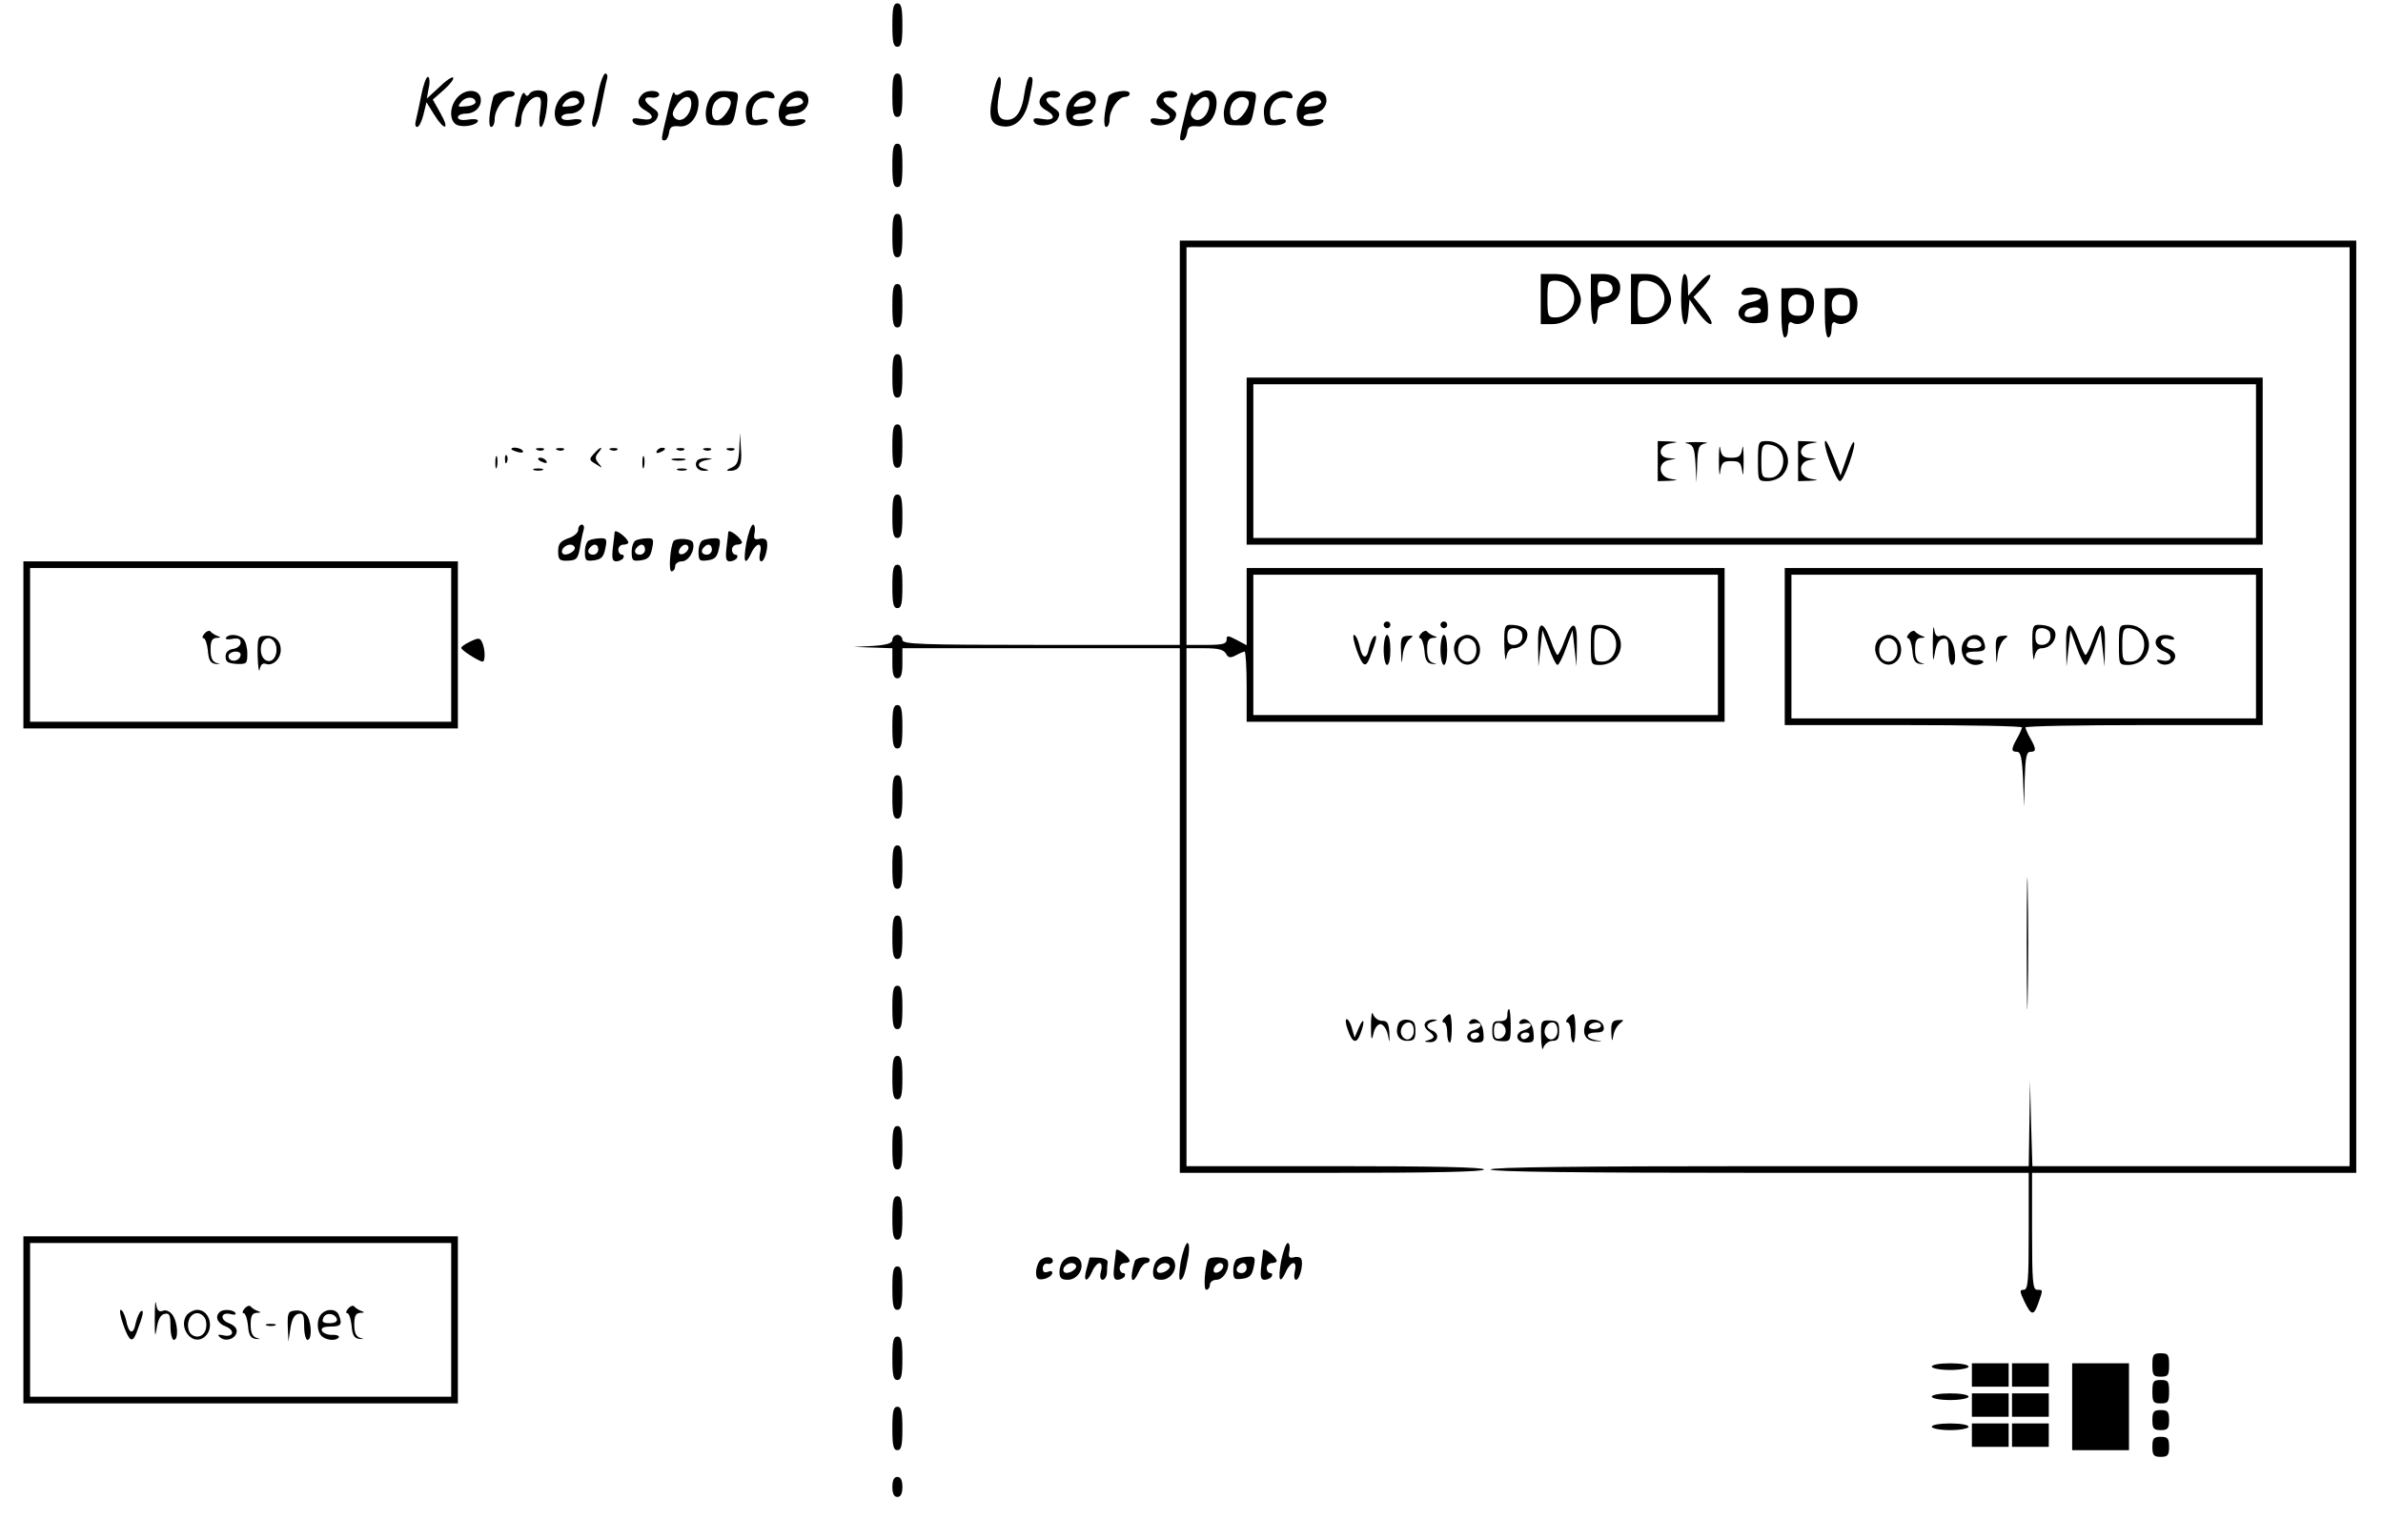 <?xml version="1.0" standalone="no"?>
<!DOCTYPE svg PUBLIC "-//W3C//DTD SVG 20010904//EN"
 "http://www.w3.org/TR/2001/REC-SVG-20010904/DTD/svg10.dtd">
<svg version="1.0" xmlns="http://www.w3.org/2000/svg"
 width="713pt" height="461pt" viewBox="0 0 713 461"
 preserveAspectRatio="xMidYMid meet">
<g transform="translate(0,461) scale(0.1,-0.1)"
fill="#000000" stroke="none">
<path d="M2670 4535 c0 -51 3 -65 15 -65 12 0 15 14 15 65 0 51 -3 65 -15 65
-12 0 -15 -14 -15 -65z"/>
<path d="M1790 4333 c-6 -32 -14 -68 -17 -80 -3 -13 -1 -23 5 -23 5 0 15 28
21 63 7 34 14 70 17 80 3 9 1 17 -5 17 -5 0 -15 -26 -21 -57z"/>
<path d="M2670 4325 c0 -51 3 -65 15 -65 12 0 15 14 15 65 0 51 -3 65 -15 65
-12 0 -15 -14 -15 -65z"/>
<path d="M1260 4323 c-6 -32 -14 -66 -16 -75 -3 -10 -1 -18 4 -18 6 0 14 17
19 37 l9 37 23 -37 c31 -50 48 -47 19 4 l-23 41 34 30 c18 16 30 32 27 36 -4
3 -23 -10 -42 -29 l-37 -34 6 33 c4 17 2 32 -3 32 -5 0 -14 -26 -20 -57z"/>
<path d="M2970 4323 c-14 -64 -6 -86 29 -91 39 -6 68 23 80 78 13 62 14 70 2
70 -5 0 -12 -23 -16 -50 -8 -57 -27 -83 -59 -78 -23 3 -27 32 -13 96 3 17 2
32 -3 32 -5 0 -14 -26 -20 -57z"/>
<path d="M1371 4321 c-28 -28 -28 -77 -1 -86 22 -7 60 2 60 14 0 4 -13 6 -30
3 -18 -3 -30 0 -30 7 0 6 11 11 24 11 28 0 49 22 44 47 -5 26 -43 28 -67 4z
m52 -16 c1 -5 -11 -12 -27 -13 -27 -3 -28 -2 -16 13 14 17 40 17 43 0z"/>
<path d="M1476 4320 c-13 -47 -16 -90 -6 -90 5 0 10 10 10 23 0 28 26 67 46
67 8 0 14 4 14 10 0 15 -60 6 -64 -10z"/>
<path d="M1551 4291 c-13 -63 -13 -61 -1 -61 6 0 10 10 10 23 0 29 26 67 47
67 12 0 14 -8 9 -45 -4 -26 -3 -45 2 -45 12 0 26 86 17 100 -8 13 -42 13 -51
-1 -5 -8 -9 -8 -14 1 -5 8 -12 -8 -19 -39z"/>
<path d="M1681 4321 c-28 -28 -28 -77 -1 -86 22 -7 60 2 60 14 0 4 -13 6 -30
3 -18 -3 -30 0 -30 7 0 6 11 11 24 11 28 0 49 22 44 47 -5 26 -43 28 -67 4z
m52 -16 c1 -5 -11 -12 -27 -13 -27 -3 -28 -2 -16 13 14 17 40 17 43 0z"/>
<path d="M1922 4328 c-18 -18 -15 -36 8 -48 31 -17 25 -33 -11 -26 -22 4 -29
2 -26 -7 6 -19 58 -15 71 6 9 16 7 22 -11 34 -28 19 -30 35 -3 31 10 -2 20 2
22 7 4 15 -35 18 -50 3z"/>
<path d="M1997 4273 c-20 -84 -20 -83 -8 -83 5 0 11 10 13 23 2 17 8 21 30 19
31 -4 58 28 58 71 0 32 -24 46 -51 29 -13 -9 -19 -8 -22 1 -2 7 -11 -20 -20
-60z m71 21 c-4 -33 -32 -54 -49 -37 -9 9 -8 18 5 37 22 35 48 34 44 0z"/>
<path d="M2124 4316 c-8 -14 -14 -37 -12 -53 3 -25 7 -28 41 -28 39 -1 41 1
52 65 6 34 5 35 -29 37 -28 2 -39 -2 -52 -21z m61 -6 c9 -15 -22 -60 -40 -60
-18 0 -20 41 -3 58 15 15 35 15 43 2z"/>
<path d="M2250 4320 c-15 -15 -20 -31 -18 -53 3 -28 7 -32 32 -32 16 0 31 5
33 11 2 7 -6 10 -22 7 -21 -5 -25 -2 -25 20 0 31 23 51 51 44 13 -3 19 -1 16
6 -6 21 -45 19 -67 -3z"/>
<path d="M2351 4321 c-28 -28 -28 -77 -1 -86 22 -7 60 2 60 14 0 4 -13 6 -30
3 -18 -3 -30 0 -30 7 0 6 11 11 24 11 28 0 49 22 44 47 -5 26 -43 28 -67 4z
m52 -16 c1 -5 -11 -12 -27 -13 -27 -3 -28 -2 -16 13 14 17 40 17 43 0z"/>
<path d="M3122 4328 c-18 -18 -15 -36 8 -48 31 -17 25 -33 -11 -26 -22 4 -29
2 -26 -7 6 -19 58 -15 71 6 9 16 7 22 -11 34 -28 19 -30 35 -3 31 10 -2 20 2
22 7 4 15 -35 18 -50 3z"/>
<path d="M3211 4321 c-28 -28 -28 -77 -1 -86 22 -7 60 2 60 14 0 4 -13 6 -30
3 -18 -3 -30 0 -30 7 0 6 11 11 24 11 28 0 49 22 44 47 -5 26 -43 28 -67 4z
m52 -16 c1 -5 -11 -12 -27 -13 -27 -3 -28 -2 -16 13 14 17 40 17 43 0z"/>
<path d="M3316 4320 c-13 -47 -16 -90 -6 -90 5 0 10 10 10 23 0 28 26 67 46
67 8 0 14 4 14 10 0 15 -60 6 -64 -10z"/>
<path d="M3472 4328 c-18 -18 -15 -36 8 -48 31 -17 25 -33 -11 -26 -22 4 -29
2 -26 -7 6 -19 58 -15 71 6 9 16 7 22 -11 34 -28 19 -30 35 -3 31 10 -2 20 2
22 7 4 15 -35 18 -50 3z"/>
<path d="M3547 4273 c-20 -84 -20 -83 -8 -83 5 0 11 10 13 23 2 17 8 21 30 19
31 -4 58 28 58 71 0 32 -24 46 -51 29 -13 -9 -19 -8 -22 1 -2 7 -11 -20 -20
-60z m71 21 c-4 -33 -32 -54 -49 -37 -9 9 -8 18 5 37 22 35 48 34 44 0z"/>
<path d="M3674 4316 c-8 -14 -14 -37 -12 -53 3 -25 7 -28 41 -28 39 -1 41 1
52 65 6 34 5 35 -29 37 -28 2 -39 -2 -52 -21z m61 -6 c9 -15 -22 -60 -40 -60
-18 0 -20 41 -3 58 15 15 35 15 43 2z"/>
<path d="M3800 4320 c-15 -15 -20 -31 -18 -53 3 -28 7 -32 32 -32 16 0 31 5
33 11 2 7 -6 10 -22 7 -21 -5 -25 -2 -25 20 0 31 23 51 51 44 13 -3 19 -1 16
6 -6 21 -45 19 -67 -3z"/>
<path d="M3901 4321 c-28 -28 -28 -77 -1 -86 22 -7 60 2 60 14 0 4 -13 6 -30
3 -18 -3 -30 0 -30 7 0 6 11 11 24 11 28 0 49 22 44 47 -5 26 -43 28 -67 4z
m52 -16 c1 -5 -11 -12 -27 -13 -27 -3 -28 -2 -16 13 14 17 40 17 43 0z"/>
<path d="M2670 4115 c0 -51 3 -65 15 -65 12 0 15 14 15 65 0 51 -3 65 -15 65
-12 0 -15 -14 -15 -65z"/>
<path d="M2670 3905 c0 -51 3 -65 15 -65 12 0 15 14 15 65 0 51 -3 65 -15 65
-12 0 -15 -14 -15 -65z"/>
<path d="M3530 3285 l0 -605 -415 0 c-362 0 -415 2 -415 15 0 8 -7 15 -15 15
-8 0 -15 -7 -15 -15 0 -10 -16 -15 -57 -18 l-58 -3 58 -2 57 -2 0 -45 c0 -33
4 -45 15 -45 11 0 15 12 15 45 l0 45 415 0 415 0 0 -785 0 -785 455 0 c297 0
455 3 455 10 0 7 -155 10 -445 10 l-445 0 0 775 0 775 55 0 c39 0 56 -4 63
-16 7 -13 13 -14 30 -5 11 6 23 11 26 11 3 0 6 -47 6 -105 l0 -105 715 0 715
0 0 230 0 230 -715 0 -715 0 0 -115 0 -116 -30 16 c-27 14 -30 14 -30 0 0 -12
-13 -15 -60 -15 l-60 0 0 595 0 595 1740 0 1740 0 0 -1375 0 -1375 -475 0
-474 0 -4 128 -3 127 -2 -127 -2 -128 -805 0 c-530 0 -805 -3 -805 -10 0 -7
275 -10 805 -10 l805 0 0 -175 c0 -148 -2 -175 -15 -175 -13 0 -12 -5 2 -35
21 -43 28 -44 42 -4 14 40 14 39 -4 39 -13 0 -15 26 -15 175 l0 175 485 0 485
0 0 1395 0 1395 -1760 0 -1760 0 0 -605z m1610 -605 l0 -210 -695 0 -695 0 0
210 0 210 695 0 695 0 0 -210z"/>
<path d="M4140 2740 c0 -5 5 -10 10 -10 6 0 10 5 10 10 0 6 -4 10 -10 10 -5 0
-10 -4 -10 -10z"/>
<path d="M4310 2740 c0 -5 5 -10 10 -10 6 0 10 5 10 10 0 6 -4 10 -10 10 -5 0
-10 -4 -10 -10z"/>
<path d="M4501 2678 c1 -35 4 -51 6 -35 3 17 10 27 22 27 22 0 41 19 41 41 0
18 -19 29 -51 29 -17 0 -19 -7 -18 -62z m52 40 c7 -21 -4 -38 -24 -38 -14 0
-19 7 -19 25 0 18 5 25 19 25 11 0 21 -6 24 -12z"/>
<path d="M4602 2678 l1 -63 6 54 6 55 19 -52 c10 -29 22 -52 26 -52 4 0 16 23
26 52 l19 52 6 -55 6 -54 1 63 c2 74 -13 80 -37 14 -8 -23 -18 -42 -21 -42 -3
0 -12 19 -20 42 -24 66 -40 61 -38 -14z"/>
<path d="M4760 2680 c0 -59 0 -60 28 -60 16 0 36 8 45 18 37 41 9 102 -46 102
-26 0 -27 -2 -27 -60z m56 42 c35 -24 20 -92 -21 -92 -23 0 -25 3 -25 50 0 41
3 50 18 50 9 0 22 -4 28 -8z"/>
<path d="M4252 2714 c-7 -8 -8 -14 -3 -14 5 0 11 -17 13 -37 2 -29 8 -38 23
-40 16 -1 16 -1 3 3 -13 4 -18 16 -18 40 0 25 4 34 18 35 13 0 14 2 2 6 -8 3
-17 9 -20 13 -3 4 -11 2 -18 -6z"/>
<path d="M4059 2665 c18 -50 27 -56 40 -22 19 50 23 69 13 63 -5 -3 -12 -19
-16 -36 -7 -37 -21 -32 -29 10 -4 16 -11 30 -16 30 -4 0 -1 -20 8 -45z"/>
<path d="M4140 2665 c0 -25 5 -45 10 -45 6 0 10 20 10 45 0 25 -4 45 -10 45
-5 0 -10 -20 -10 -45z"/>
<path d="M4192 2660 c1 -40 2 -41 5 -10 2 19 11 40 20 47 13 10 13 12 -6 10
-18 -1 -21 -7 -19 -47z"/>
<path d="M4310 2665 c0 -25 5 -45 10 -45 6 0 10 20 10 45 0 25 -4 45 -10 45
-5 0 -10 -20 -10 -45z"/>
<path d="M4360 2696 c-28 -35 11 -93 48 -70 35 22 22 84 -18 84 -10 0 -23 -7
-30 -14z m55 -15 c8 -26 -4 -51 -25 -51 -10 0 -21 7 -24 16 -10 25 3 54 24 54
10 0 21 -8 25 -19z"/>
<path d="M4610 3715 l0 -75 35 0 c43 0 85 37 85 73 0 13 -9 36 -21 51 -16 20
-29 26 -60 26 l-39 0 0 -75z m84 39 c35 -34 9 -94 -40 -94 -22 0 -24 3 -24 55
0 52 2 55 24 55 14 0 32 -7 40 -16z"/>
<path d="M4760 3715 c0 -43 4 -75 10 -75 6 0 10 13 10 29 0 24 5 30 30 34 21
5 31 14 36 32 8 34 -11 55 -52 55 l-34 0 0 -75z m65 30 c0 -13 -8 -21 -22 -23
-19 -3 -23 1 -23 23 0 22 4 26 23 23 14 -2 22 -10 22 -23z"/>
<path d="M4880 3715 l0 -75 35 0 c43 0 85 37 85 73 0 13 -9 36 -21 51 -16 20
-29 26 -60 26 l-39 0 0 -75z m84 39 c35 -34 9 -94 -40 -94 -22 0 -24 3 -24 55
0 52 2 55 24 55 14 0 32 -7 40 -16z"/>
<path d="M5030 3715 c0 -77 16 -105 22 -38 l3 37 25 -37 c14 -20 31 -37 38
-37 8 0 1 16 -18 41 l-33 40 28 29 c16 17 25 33 22 37 -4 4 -21 -9 -37 -28
l-29 -34 -1 33 c0 17 -4 32 -10 32 -6 0 -10 -32 -10 -75z"/>
<path d="M2670 3695 c0 -51 3 -65 15 -65 12 0 15 14 15 65 0 51 -3 65 -15 65
-12 0 -15 -14 -15 -65z"/>
<path d="M5217 3743 c-14 -14 -6 -19 23 -15 39 6 39 -14 0 -22 -60 -12 -46
-68 16 -63 33 2 34 4 34 43 0 22 -5 45 -12 52 -13 13 -50 16 -61 5z m51 -65
c-5 -15 -48 -24 -48 -10 0 14 12 22 33 22 10 0 17 -5 15 -12z"/>
<path d="M5330 3673 c0 -42 4 -73 10 -73 6 0 10 12 10 26 0 15 4 23 11 19 22
-14 57 5 64 34 10 48 -9 71 -55 69 l-40 -1 0 -74z m75 22 c0 -25 -4 -30 -25
-30 -16 0 -26 6 -28 18 -6 30 6 49 30 45 18 -2 23 -9 23 -33z"/>
<path d="M5460 3673 c0 -42 4 -73 10 -73 6 0 10 12 10 26 0 15 4 23 11 19 22
-14 57 5 64 34 10 48 -9 71 -55 69 l-40 -1 0 -74z m75 22 c0 -25 -4 -30 -25
-30 -16 0 -26 6 -28 18 -6 30 6 49 30 45 18 -2 23 -9 23 -33z"/>
<path d="M2670 3485 c0 -51 3 -65 15 -65 12 0 15 14 15 65 0 51 -3 65 -15 65
-12 0 -15 -14 -15 -65z"/>
<path d="M3730 3230 l0 -250 1520 0 1520 0 0 250 0 250 -1520 0 -1520 0 0
-250z m3020 0 l0 -230 -1500 0 -1500 0 0 230 0 230 1500 0 1500 0 0 -230z"/>
<path d="M4960 3230 l0 -60 33 1 c30 2 30 2 5 6 -36 6 -40 49 -5 56 l22 4 -22
2 c-35 2 -31 39 5 44 25 4 25 4 -5 6 l-33 1 0 -60z"/>
<path d="M5047 3283 c19 -4 23 -12 26 -61 l3 -57 2 57 c2 50 5 57 25 61 12 2
0 4 -28 4 -27 0 -40 -2 -28 -4z"/>
<path d="M5143 3230 c0 -36 2 -50 4 -32 4 28 8 32 33 32 25 0 29 -4 33 -32 2
-18 4 -4 4 32 0 36 -2 53 -4 38 -4 -23 -9 -28 -33 -28 -24 0 -29 5 -33 28 -2
15 -4 -2 -4 -38z"/>
<path d="M5260 3230 c0 -59 0 -60 28 -60 16 0 36 8 45 18 37 41 9 102 -46 102
-26 0 -27 -2 -27 -60z m56 42 c35 -24 20 -92 -21 -92 -23 0 -25 3 -25 50 0 41
3 50 18 50 9 0 22 -4 28 -8z"/>
<path d="M5380 3230 l0 -60 33 1 c30 2 30 2 5 6 -36 6 -40 49 -5 56 l22 4 -22
2 c-35 2 -31 39 5 44 25 4 25 4 -5 6 l-33 1 0 -60z"/>
<path d="M5460 3285 c0 -25 35 -115 45 -115 12 0 50 108 42 117 -3 2 -13 -19
-22 -48 l-18 -52 -18 48 c-18 47 -29 66 -29 50z"/>
<path d="M2670 3275 c0 -51 3 -65 15 -65 12 0 15 14 15 65 0 51 -3 65 -15 65
-12 0 -15 -14 -15 -65z"/>
<path d="M2212 3267 c-2 -39 -6 -49 -24 -57 -13 -5 -16 -9 -8 -9 32 -1 41 15
37 65 l-3 49 -2 -48z"/>
<path d="M1530 3266 c0 -2 9 -6 20 -9 11 -3 18 -1 14 4 -5 9 -34 13 -34 5z"/>
<path d="M1608 3263 c7 -3 16 -2 19 1 4 3 -2 6 -13 5 -11 0 -14 -3 -6 -6z"/>
<path d="M1668 3263 c7 -3 16 -2 19 1 4 3 -2 6 -13 5 -11 0 -14 -3 -6 -6z"/>
<path d="M1777 3252 c-15 -16 -15 -19 6 -31 20 -13 21 -13 8 2 -11 14 -11 20
-1 32 18 21 6 19 -13 -3z"/>
<path d="M1828 3263 c7 -3 16 -2 19 1 4 3 -2 6 -13 5 -11 0 -14 -3 -6 -6z"/>
<path d="M1965 3260 c-3 -6 1 -7 9 -4 18 7 21 14 7 14 -6 0 -13 -4 -16 -10z"/>
<path d="M2028 3263 c7 -3 16 -2 19 1 4 3 -2 6 -13 5 -11 0 -14 -3 -6 -6z"/>
<path d="M2108 3263 c7 -3 16 -2 19 1 4 3 -2 6 -13 5 -11 0 -14 -3 -6 -6z"/>
<path d="M2178 3263 c7 -3 16 -2 19 1 4 3 -2 6 -13 5 -11 0 -14 -3 -6 -6z"/>
<path d="M1482 3225 c0 -16 2 -22 5 -12 2 9 2 23 0 30 -3 6 -5 -1 -5 -18z"/>
<path d="M1511 3234 c0 -11 3 -14 6 -6 3 7 2 16 -1 19 -3 4 -6 -2 -5 -13z"/>
<path d="M1922 3225 c0 -16 2 -22 5 -12 2 9 2 23 0 30 -3 6 -5 -1 -5 -18z"/>
<path d="M1610 3236 c0 -2 7 -7 16 -10 8 -3 12 -2 9 4 -6 10 -25 14 -25 6z"/>
<path d="M2013 3233 c9 -2 25 -2 35 0 9 3 1 5 -18 5 -19 0 -27 -2 -17 -5z"/>
<path d="M2085 3230 c-9 -15 4 -30 23 -29 15 1 15 2 0 6 -25 6 -22 21 5 26 22
4 22 4 0 6 -12 0 -25 -3 -28 -9z"/>
<path d="M1598 3203 c6 -2 18 -2 25 0 6 3 1 5 -13 5 -14 0 -19 -2 -12 -5z"/>
<path d="M2028 3203 c6 -2 18 -2 25 0 6 3 1 5 -13 5 -14 0 -19 -2 -12 -5z"/>
<path d="M2670 3065 c0 -51 3 -65 15 -65 12 0 15 14 15 65 0 51 -3 65 -15 65
-12 0 -15 -14 -15 -65z"/>
<path d="M1730 3024 c0 -8 -13 -20 -30 -25 -24 -9 -30 -17 -30 -39 0 -25 4
-29 29 -28 26 1 30 6 36 37 3 20 8 44 11 54 3 9 1 17 -5 17 -6 0 -11 -7 -11
-16z m-10 -54 c0 -12 -28 -25 -36 -17 -9 9 6 27 22 27 8 0 14 -5 14 -10z"/>
<path d="M2233 2985 c-10 -58 -4 -71 15 -30 6 14 16 25 22 25 6 0 8 -10 4 -25
-3 -14 -2 -25 4 -25 11 0 23 50 15 63 -3 5 -13 7 -22 4 -14 -3 -17 1 -13 19 2
13 0 24 -5 24 -5 0 -14 -25 -20 -55z"/>
<path d="M1839 3018 c0 -2 -2 -22 -5 -45 -4 -34 -2 -43 10 -43 8 0 18 5 21 10
3 6 1 10 -4 10 -6 0 -11 7 -11 15 0 8 7 15 15 15 8 0 15 3 15 6 0 12 -38 42
-41 32z"/>
<path d="M2179 3018 c0 -2 -2 -22 -5 -45 -4 -34 -2 -43 10 -43 8 0 18 5 21 10
3 6 1 10 -4 10 -6 0 -11 7 -11 15 0 8 7 15 15 15 8 0 15 3 15 6 0 12 -38 42
-41 32z"/>
<path d="M1763 2993 c-7 -2 -13 -18 -13 -34 0 -27 3 -29 27 -26 22 3 29 10 34
35 6 28 4 32 -15 31 -11 0 -27 -3 -33 -6z m27 -28 c0 -8 -7 -15 -15 -15 -16 0
-20 12 -8 23 11 12 23 8 23 -8z"/>
<path d="M1903 2993 c-7 -2 -13 -18 -13 -34 0 -27 3 -29 27 -26 22 3 29 10 34
35 6 28 4 32 -15 31 -11 0 -27 -3 -33 -6z m27 -28 c0 -8 -7 -15 -15 -15 -16 0
-20 12 -8 23 11 12 23 8 23 -8z"/>
<path d="M2015 2990 c-10 -18 -15 -90 -6 -90 6 0 11 7 11 15 0 8 9 15 20 15
21 0 41 35 33 57 -5 12 -51 14 -58 3z m45 -19 c0 -12 -20 -25 -27 -18 -7 7 6
27 18 27 5 0 9 -4 9 -9z"/>
<path d="M2103 2993 c-7 -2 -13 -18 -13 -34 0 -27 3 -29 27 -26 22 3 29 10 34
35 6 28 4 32 -15 31 -11 0 -27 -3 -33 -6z m27 -28 c0 -8 -7 -15 -15 -15 -16 0
-20 12 -8 23 11 12 23 8 23 -8z"/>
<path d="M70 2680 l0 -250 650 0 650 0 0 250 0 250 -650 0 -650 0 0 -250z
m1280 0 l0 -230 -630 0 -630 0 0 230 0 230 630 0 630 0 0 -230z"/>
<path d="M612 2714 c-7 -8 -8 -14 -3 -14 5 0 11 -17 13 -37 2 -29 8 -38 23
-40 16 -1 16 -1 3 3 -13 4 -18 16 -18 40 0 25 4 34 18 35 13 0 14 2 2 6 -8 3
-17 9 -20 13 -3 4 -11 2 -18 -6z"/>
<path d="M676 2701 c-3 -4 6 -6 19 -3 18 3 25 0 25 -11 0 -9 -10 -17 -22 -19
-15 -2 -23 -10 -23 -23 0 -16 7 -20 33 -22 30 -1 32 1 32 31 0 18 -5 37 -12
44 -14 14 -44 16 -52 3z m44 -50 c0 -14 -18 -23 -30 -16 -6 4 -8 11 -5 16 8
12 35 12 35 0z"/>
<path d="M771 2645 c1 -33 4 -50 6 -38 3 14 9 20 19 16 20 -7 44 15 44 42 0
28 -19 45 -48 42 -20 -1 -22 -6 -21 -62z m54 36 c8 -26 -5 -53 -24 -49 -29 6
-27 68 3 68 8 0 17 -8 21 -19z"/>
<path d="M2670 2855 c0 -51 3 -65 15 -65 12 0 15 14 15 65 0 51 -3 65 -15 65
-12 0 -15 -14 -15 -65z"/>
<path d="M5340 2675 l0 -235 355 0 c195 0 355 -3 355 -7 -1 -5 -7 -19 -15 -33
-18 -32 -18 -40 0 -40 11 0 15 -18 18 -82 l3 -83 2 83 c2 65 5 82 17 82 18 0
18 8 0 40 -8 14 -14 28 -15 33 0 4 160 7 355 7 l355 0 0 235 0 235 -715 0
-715 0 0 -235z m1410 0 l0 -215 -695 0 -695 0 0 215 0 215 695 0 695 0 0 -215z"/>
<path d="M5783 2685 c0 -53 1 -61 6 -30 4 27 12 41 24 43 14 3 17 -4 17 -37 0
-23 5 -41 10 -41 15 0 12 53 -4 75 -8 11 -20 16 -29 12 -12 -4 -17 1 -20 21
-2 15 -4 -4 -4 -43z"/>
<path d="M6081 2678 c1 -35 4 -51 6 -35 3 17 10 27 22 27 22 0 41 19 41 41 0
18 -19 29 -51 29 -17 0 -19 -7 -18 -62z m52 40 c7 -21 -4 -38 -24 -38 -14 0
-19 7 -19 25 0 18 5 25 19 25 11 0 21 -6 24 -12z"/>
<path d="M6182 2678 l1 -63 6 54 6 55 19 -52 c10 -29 22 -52 26 -52 4 0 16 23
26 52 l19 52 6 -55 6 -54 1 63 c2 74 -13 80 -37 14 -8 -23 -18 -42 -21 -42 -3
0 -12 19 -20 42 -24 66 -40 61 -38 -14z"/>
<path d="M6340 2680 c0 -59 0 -60 28 -60 16 0 36 8 45 18 37 41 9 102 -46 102
-26 0 -27 -2 -27 -60z m56 42 c35 -24 20 -92 -21 -92 -23 0 -25 3 -25 50 0 41
3 50 18 50 9 0 22 -4 28 -8z"/>
<path d="M5712 2714 c-7 -8 -8 -14 -3 -14 5 0 11 -17 13 -37 2 -29 8 -38 23
-40 16 -1 16 -1 3 3 -13 4 -18 16 -18 40 0 25 4 34 18 35 13 0 14 2 2 6 -8 3
-17 9 -20 13 -3 4 -11 2 -18 -6z"/>
<path d="M5620 2696 c-28 -35 11 -93 48 -70 35 22 22 84 -18 84 -10 0 -23 -7
-30 -14z m55 -15 c8 -26 -4 -51 -25 -51 -10 0 -21 7 -24 16 -10 25 3 54 24 54
10 0 21 -8 25 -19z"/>
<path d="M5882 2698 c-27 -27 -7 -78 29 -78 10 0 20 4 23 8 2 4 -7 8 -21 7
-14 0 -28 6 -30 13 -3 8 6 12 26 12 31 0 36 6 25 34 -7 19 -35 21 -52 4z m46
-15 c2 -8 -6 -13 -22 -13 -19 0 -24 4 -19 15 6 18 34 16 41 -2z"/>
<path d="M5972 2660 c1 -40 2 -41 5 -10 2 19 11 40 20 47 13 10 13 12 -6 10
-18 -1 -21 -7 -19 -47z"/>
<path d="M6457 2703 c-15 -14 -6 -34 19 -43 29 -12 22 -34 -9 -26 -14 3 -17 2
-10 -5 16 -16 47 -7 51 14 2 11 -6 20 -23 27 -29 11 -24 35 6 27 11 -3 17 -1
13 4 -6 10 -38 12 -47 2z"/>
<path d="M1403 2688 c-13 -6 -23 -14 -23 -17 0 -7 54 -41 64 -41 8 0 8 34 0
54 -7 18 -11 19 -41 4z"/>
<path d="M2670 2435 c0 -51 3 -65 15 -65 12 0 15 14 15 65 0 51 -3 65 -15 65
-12 0 -15 -14 -15 -65z"/>
<path d="M2670 2225 c0 -51 3 -65 15 -65 12 0 15 14 15 65 0 51 -3 65 -15 65
-12 0 -15 -14 -15 -65z"/>
<path d="M6064 1785 c0 -176 2 -247 3 -157 2 90 2 234 0 320 -1 86 -3 13 -3
-163z"/>
<path d="M2670 2015 c0 -51 3 -65 15 -65 12 0 15 14 15 65 0 51 -3 65 -15 65
-12 0 -15 -14 -15 -65z"/>
<path d="M2670 1805 c0 -51 3 -65 15 -65 12 0 15 14 15 65 0 51 -3 65 -15 65
-12 0 -15 -14 -15 -65z"/>
<path d="M2670 1595 c0 -51 3 -65 15 -65 12 0 15 14 15 65 0 51 -3 65 -15 65
-12 0 -15 -14 -15 -65z"/>
<path d="M4102 1540 c0 -41 2 -47 7 -25 3 17 13 30 21 30 8 0 18 -13 22 -30 6
-29 6 -29 5 5 -2 28 -6 35 -22 35 -11 0 -23 9 -27 20 -3 11 -6 -4 -6 -35z"/>
<path d="M4510 1572 c0 -13 -7 -18 -22 -18 -19 1 -23 -4 -23 -29 0 -26 4 -30
28 -31 26 -1 27 1 27 47 0 27 -2 49 -5 49 -3 0 -5 -8 -5 -18z m-5 -47 c0 -11
-8 -21 -17 -23 -14 -3 -18 3 -18 23 0 20 4 26 18 23 9 -2 17 -12 17 -23z"/>
<path d="M4322 1564 c-7 -8 -8 -14 -2 -14 5 0 10 -13 10 -30 0 -16 3 -30 8
-30 7 0 8 78 0 85 -1 1 -9 -3 -16 -11z"/>
<path d="M4692 1564 c-7 -8 -8 -14 -2 -14 5 0 10 -13 10 -30 0 -16 3 -30 8
-30 7 0 8 78 0 85 -1 1 -9 -3 -16 -11z"/>
<path d="M4032 1530 c14 -41 26 -46 38 -15 15 39 11 55 -4 20 l-13 -30 -8 28
c-4 15 -11 27 -16 27 -4 0 -3 -14 3 -30z"/>
<path d="M4184 1546 c-11 -29 0 -51 26 -51 21 0 25 5 25 30 0 24 -5 31 -23 33
-13 2 -24 -3 -28 -12z m46 -21 c0 -25 -23 -35 -35 -15 -10 16 2 40 20 40 9 0
15 -9 15 -25z"/>
<path d="M4264 1548 c-4 -6 0 -16 9 -23 22 -16 21 -22 0 -28 -14 -4 -12 -5 5
-6 25 -1 31 26 7 35 -20 8 -19 21 3 27 15 4 15 5 0 6 -9 0 -20 -4 -24 -11z"/>
<path d="M4396 1551 c-3 -5 3 -7 14 -4 11 3 20 1 20 -5 0 -5 -9 -12 -20 -15
-30 -8 -25 -37 6 -37 23 0 25 3 22 32 -3 32 -29 50 -42 29z m29 -41 c-3 -5
-10 -10 -16 -10 -5 0 -9 5 -9 10 0 6 7 10 16 10 8 0 12 -4 9 -10z"/>
<path d="M4546 1551 c-3 -5 3 -7 14 -4 11 3 20 1 20 -5 0 -5 -9 -12 -20 -15
-30 -8 -25 -37 6 -37 23 0 25 3 22 32 -3 32 -29 50 -42 29z m29 -41 c-3 -5
-10 -10 -16 -10 -5 0 -9 5 -9 10 0 6 7 10 16 10 8 0 12 -4 9 -10z"/>
<path d="M4611 1506 c1 -31 4 -43 7 -31 4 11 16 20 27 20 16 0 20 7 20 30 0
26 -4 30 -27 31 -27 1 -28 -1 -27 -50z m49 19 c0 -25 -23 -35 -35 -15 -10 16
2 40 20 40 9 0 15 -9 15 -25z"/>
<path d="M4744 1546 c-11 -30 0 -51 29 -52 25 -1 25 -1 2 3 -33 6 -32 23 1 23
19 0 25 5 22 18 -4 22 -46 29 -54 8z m46 -6 c0 -5 -9 -10 -21 -10 -11 0 -17 5
-14 10 3 6 13 10 21 10 8 0 14 -4 14 -10z"/>
<path d="M4821 1520 c1 -27 3 -29 6 -10 2 14 11 30 20 37 13 10 13 12 -6 10
-17 -1 -21 -7 -20 -37z"/>
<path d="M2670 1385 c0 -51 3 -65 15 -65 12 0 15 14 15 65 0 51 -3 65 -15 65
-12 0 -15 -14 -15 -65z"/>
<path d="M2670 1175 c0 -51 3 -65 15 -65 12 0 15 14 15 65 0 51 -3 65 -15 65
-12 0 -15 -14 -15 -65z"/>
<path d="M2670 965 c0 -51 3 -65 15 -65 12 0 15 14 15 65 0 51 -3 65 -15 65
-12 0 -15 -14 -15 -65z"/>
<path d="M70 660 l0 -250 650 0 650 0 0 250 0 250 -650 0 -650 0 0 -250z
m1280 0 l0 -230 -630 0 -630 0 0 230 0 230 630 0 630 0 0 -230z"/>
<path d="M463 665 c0 -53 1 -61 6 -30 4 27 12 41 24 43 14 3 17 -4 17 -37 0
-23 5 -41 10 -41 15 0 12 53 -4 75 -8 11 -20 16 -29 12 -12 -4 -17 1 -20 21
-2 15 -4 -4 -4 -43z"/>
<path d="M732 694 c-7 -8 -8 -14 -3 -14 5 0 11 -17 13 -37 2 -29 8 -38 23 -40
16 -1 16 -1 3 3 -13 4 -18 16 -18 40 0 25 4 34 18 35 13 0 14 2 2 6 -8 3 -17
9 -20 13 -3 4 -11 2 -18 -6z"/>
<path d="M1042 694 c-7 -8 -8 -14 -3 -14 5 0 11 -17 13 -37 2 -29 8 -38 23
-40 16 -1 16 -1 3 3 -13 4 -18 16 -18 40 0 25 4 34 18 35 13 0 14 2 2 6 -8 3
-17 9 -20 13 -3 4 -11 2 -18 -6z"/>
<path d="M369 645 c18 -50 27 -56 40 -22 19 50 23 69 13 63 -5 -3 -12 -19 -16
-36 -7 -37 -21 -32 -29 10 -4 16 -11 30 -16 30 -4 0 -1 -20 8 -45z"/>
<path d="M560 676 c-28 -35 11 -93 48 -70 35 22 22 84 -18 84 -10 0 -23 -7
-30 -14z m55 -15 c8 -26 -4 -51 -25 -51 -10 0 -21 7 -24 16 -10 25 3 54 24 54
10 0 21 -8 25 -19z"/>
<path d="M657 683 c-15 -14 -6 -34 19 -43 29 -12 22 -34 -9 -26 -14 3 -17 2
-10 -5 16 -16 47 -7 51 14 2 11 -6 20 -23 27 -29 11 -24 35 6 27 11 -3 17 -1
13 4 -6 10 -38 12 -47 2z"/>
<path d="M861 640 l2 -45 6 40 c4 27 12 41 24 43 14 3 17 -4 17 -37 0 -23 5
-41 10 -41 13 0 13 46 0 71 -7 12 -20 18 -35 17 -23 -2 -25 -6 -24 -48z"/>
<path d="M962 678 c-15 -15 -15 -51 0 -66 14 -14 44 -16 52 -4 2 4 -7 8 -21 7
-14 0 -28 6 -30 13 -3 8 6 12 26 12 31 0 36 6 25 34 -7 19 -35 21 -52 4z m46
-15 c2 -8 -6 -13 -22 -13 -19 0 -24 4 -19 15 6 18 34 16 41 -2z"/>
<path d="M798 643 c6 -2 18 -2 25 0 6 3 1 5 -13 5 -14 0 -19 -2 -12 -5z"/>
<path d="M3533 835 c-5 -30 -6 -55 -2 -55 9 0 15 19 25 73 3 21 2 37 -3 37 -5
0 -14 -25 -20 -55z"/>
<path d="M3833 835 c-10 -58 -4 -71 15 -30 6 14 16 25 22 25 6 0 8 -10 4 -25
-3 -14 -2 -25 4 -25 11 0 23 50 15 63 -3 5 -13 7 -22 4 -14 -3 -17 1 -13 19 2
13 0 24 -5 24 -5 0 -14 -25 -20 -55z"/>
<path d="M3339 868 c0 -2 -2 -22 -5 -45 -4 -34 -2 -43 10 -43 8 0 18 5 21 10
3 6 1 10 -4 10 -6 0 -11 7 -11 15 0 8 7 15 15 15 8 0 15 3 15 6 0 12 -38 42
-41 32z"/>
<path d="M3779 868 c0 -2 -2 -22 -5 -45 -4 -34 -2 -43 10 -43 8 0 18 5 21 10
3 6 1 10 -4 10 -6 0 -11 7 -11 15 0 8 7 15 15 15 8 0 15 3 15 6 0 12 -38 42
-41 32z"/>
<path d="M3112 838 c-6 -6 -12 -23 -12 -36 0 -18 5 -23 22 -20 12 2 23 9 26
16 2 7 -2 10 -12 6 -11 -4 -16 -1 -16 10 0 9 6 16 14 14 8 -2 15 2 16 7 2 15
-24 17 -38 3z"/>
<path d="M3182 838 c-7 -7 -12 -22 -12 -35 0 -18 6 -23 25 -23 27 0 48 30 39
54 -7 19 -35 21 -52 4z m38 -18 c0 -12 -28 -25 -36 -17 -9 9 6 27 22 27 8 0
14 -5 14 -10z"/>
<path d="M3260 846 c0 -1 -4 -16 -9 -34 -11 -38 1 -43 17 -7 6 14 16 25 22 25
6 0 8 -10 4 -25 -4 -15 -2 -25 5 -25 6 0 12 9 13 20 0 11 1 26 2 33 1 6 -11
12 -26 13 -16 1 -28 1 -28 0z"/>
<path d="M3395 835 c-17 -57 -8 -76 13 -30 6 14 16 25 22 25 5 0 10 4 10 9 0
13 -42 9 -45 -4z"/>
<path d="M3462 838 c-7 -7 -12 -22 -12 -35 0 -18 6 -23 25 -23 27 0 48 30 39
54 -7 19 -35 21 -52 4z m38 -18 c0 -12 -28 -25 -36 -17 -9 9 6 27 22 27 8 0
14 -5 14 -10z"/>
<path d="M3615 840 c-10 -18 -15 -90 -6 -90 6 0 11 7 11 15 0 8 9 15 20 15 21
0 41 35 33 57 -5 12 -51 14 -58 3z m45 -19 c0 -12 -20 -25 -27 -18 -7 7 6 27
18 27 5 0 9 -4 9 -9z"/>
<path d="M3703 843 c-7 -2 -13 -18 -13 -34 0 -27 3 -29 27 -26 22 3 29 10 34
35 6 28 4 32 -15 31 -11 0 -27 -3 -33 -6z m27 -28 c0 -8 -7 -15 -15 -15 -16 0
-20 12 -8 23 11 12 23 8 23 -8z"/>
<path d="M2670 755 c0 -51 3 -65 15 -65 12 0 15 14 15 65 0 51 -3 65 -15 65
-12 0 -15 -14 -15 -65z"/>
<path d="M2670 545 c0 -51 3 -65 15 -65 12 0 15 14 15 65 0 51 -3 65 -15 65
-12 0 -15 -14 -15 -65z"/>
<path d="M6440 525 c0 -31 3 -35 25 -35 22 0 25 4 25 35 0 31 -3 35 -25 35
-22 0 -25 -4 -25 -35z"/>
<path d="M5780 520 c0 -5 25 -10 55 -10 30 0 55 5 55 10 0 6 -25 10 -55 10
-30 0 -55 -4 -55 -10z"/>
<path d="M5900 495 l0 -35 55 0 55 0 0 35 0 35 -55 0 -55 0 0 -35z"/>
<path d="M6020 495 l0 -35 55 0 55 0 0 35 0 35 -55 0 -55 0 0 -35z"/>
<path d="M6200 400 l0 -130 85 0 85 0 0 130 0 130 -85 0 -85 0 0 -130z"/>
<path d="M6440 445 c0 -31 3 -35 25 -35 22 0 25 4 25 35 0 31 -3 35 -25 35
-22 0 -25 -4 -25 -35z"/>
<path d="M5780 430 c0 -5 25 -10 55 -10 30 0 55 5 55 10 0 6 -25 10 -55 10
-30 0 -55 -4 -55 -10z"/>
<path d="M5900 405 l0 -35 55 0 55 0 0 35 0 35 -55 0 -55 0 0 -35z"/>
<path d="M6020 405 l0 -35 55 0 55 0 0 35 0 35 -55 0 -55 0 0 -35z"/>
<path d="M2670 335 c0 -51 3 -65 15 -65 12 0 15 14 15 65 0 51 -3 65 -15 65
-12 0 -15 -14 -15 -65z"/>
<path d="M6440 360 c0 -25 4 -30 25 -30 21 0 25 5 25 30 0 25 -4 30 -25 30
-21 0 -25 -5 -25 -30z"/>
<path d="M5780 340 c0 -5 25 -10 55 -10 30 0 55 5 55 10 0 6 -25 10 -55 10
-30 0 -55 -4 -55 -10z"/>
<path d="M5900 315 l0 -35 55 0 55 0 0 35 0 35 -55 0 -55 0 0 -35z"/>
<path d="M6020 315 l0 -35 55 0 55 0 0 35 0 35 -55 0 -55 0 0 -35z"/>
<path d="M6440 280 c0 -25 4 -30 25 -30 21 0 25 5 25 30 0 25 -4 30 -25 30
-21 0 -25 -5 -25 -30z"/>
<path d="M2670 160 c0 -20 5 -30 15 -30 10 0 15 10 15 30 0 20 -5 30 -15 30
-10 0 -15 -10 -15 -30z"/>
</g>
</svg>
